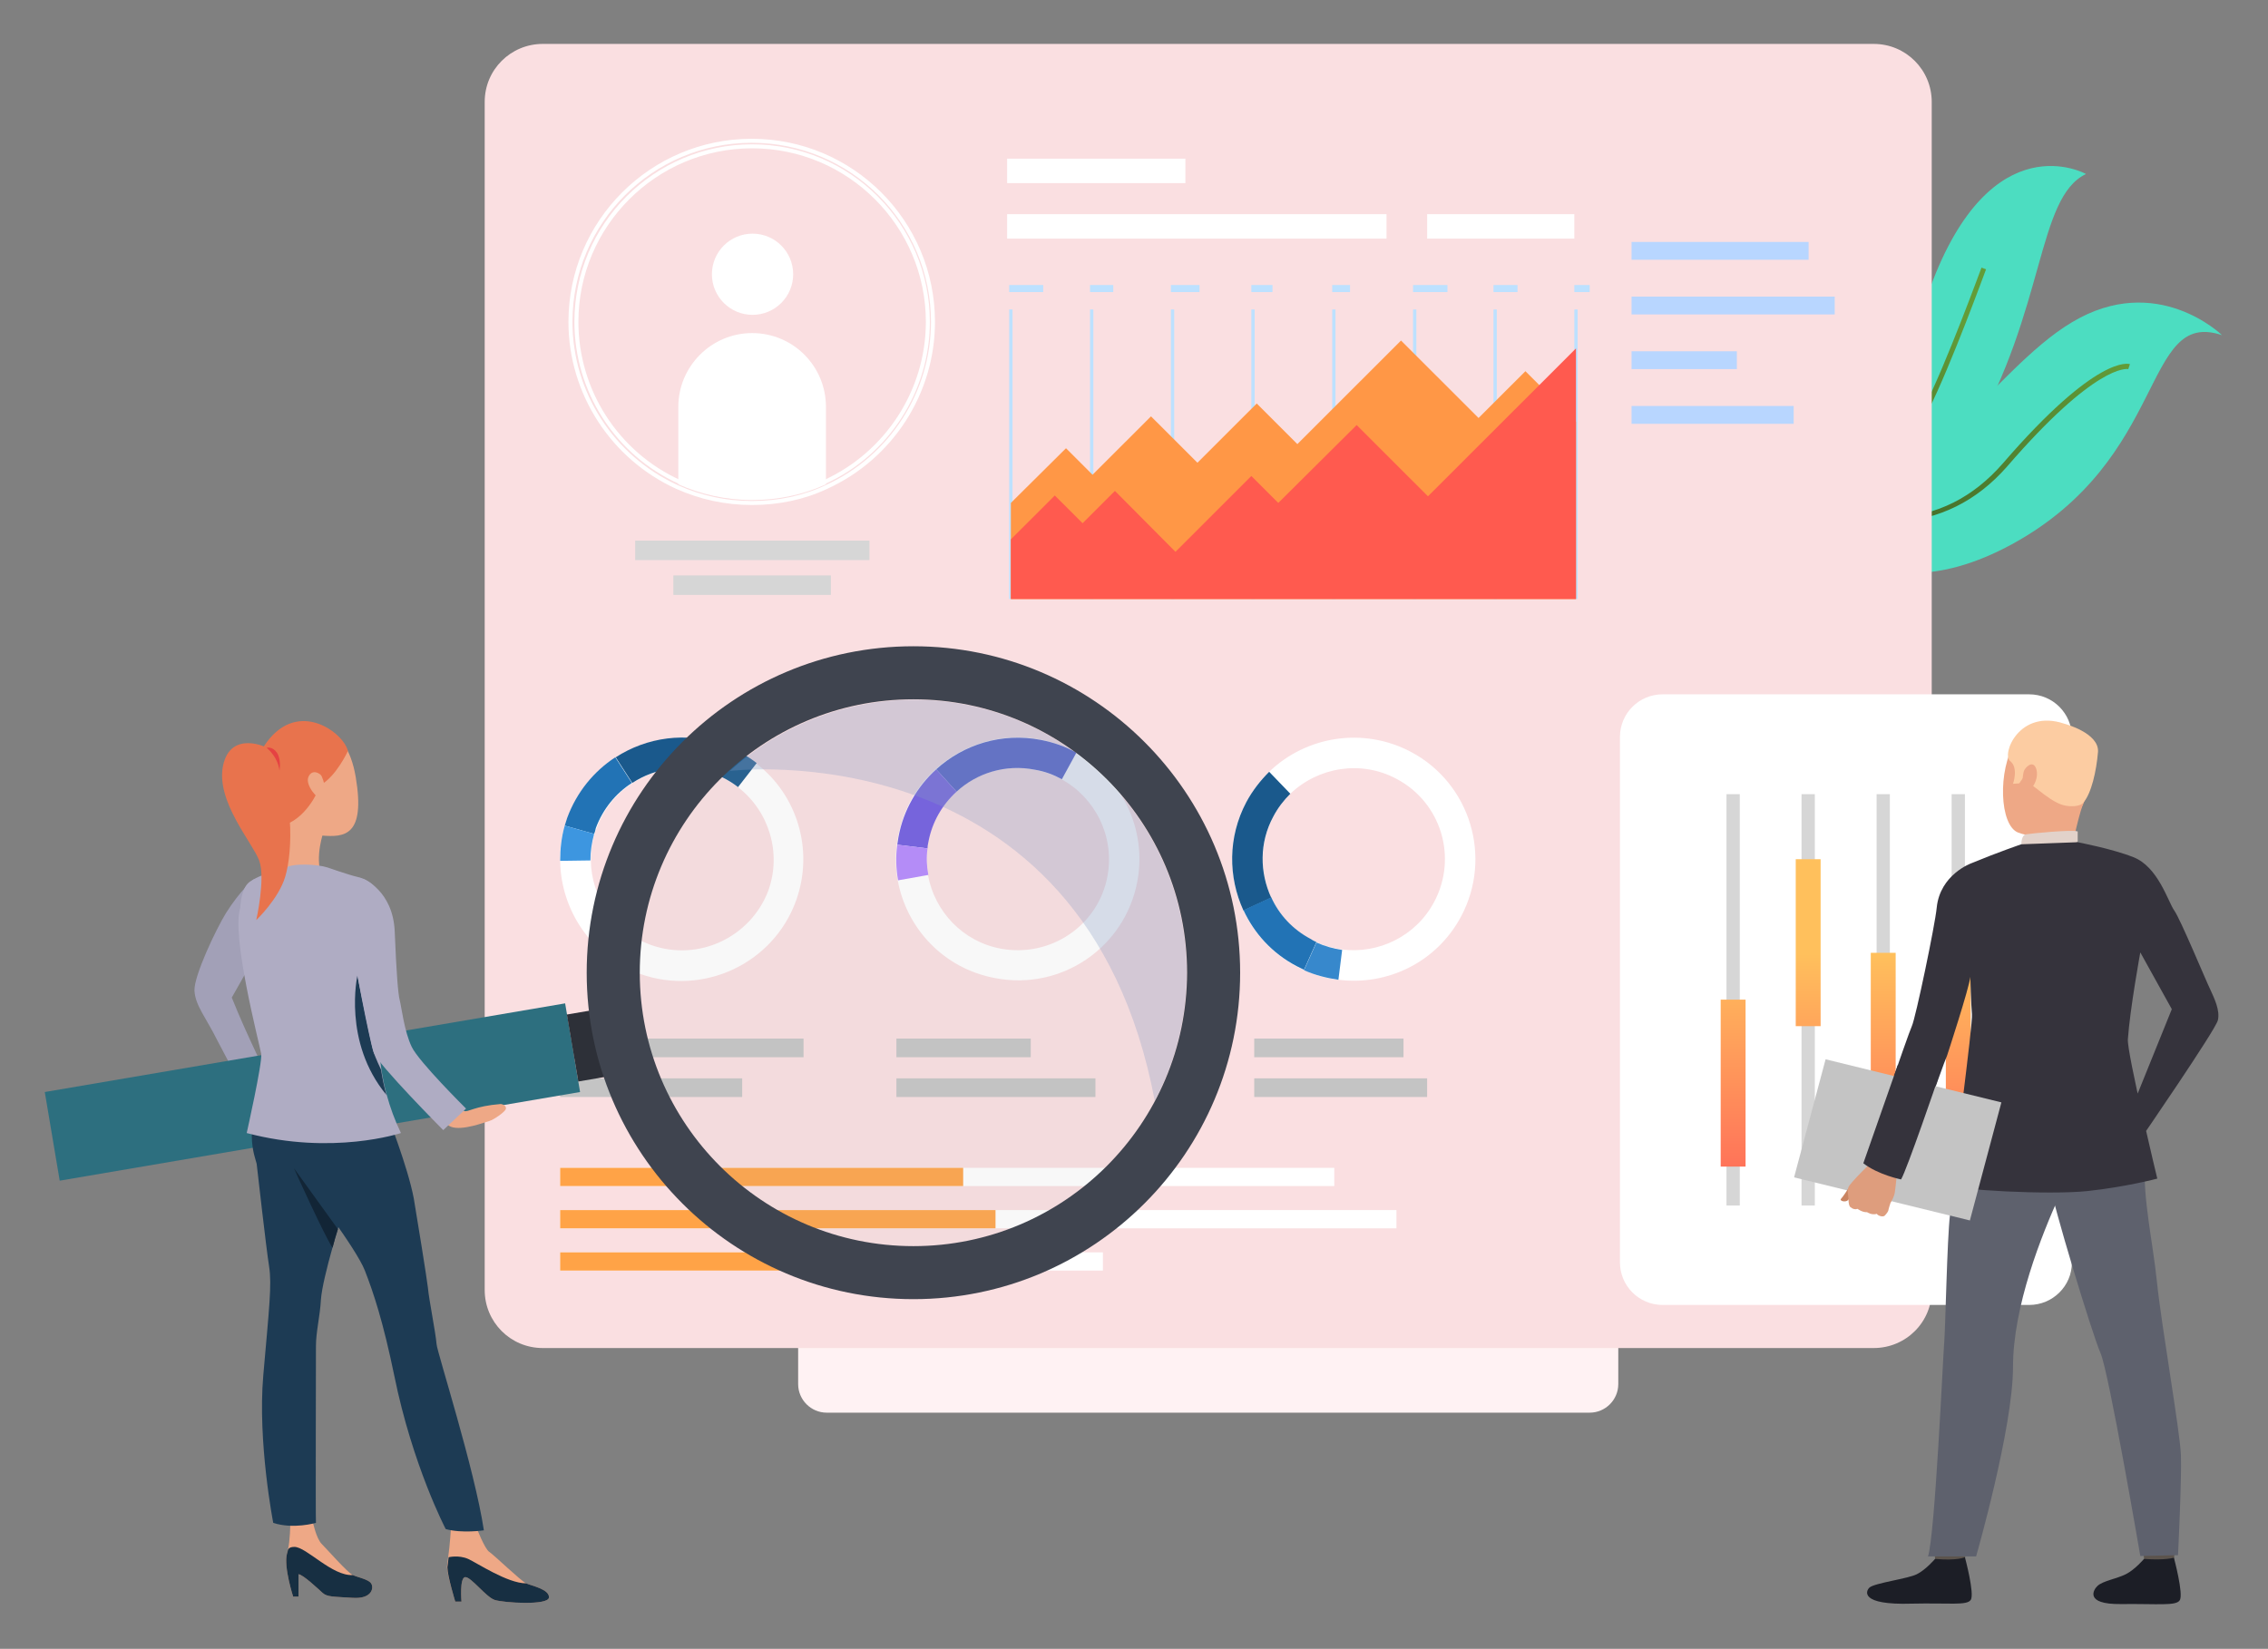 <svg width="568" height="413" viewBox="0 0 568 413" fill="none" xmlns="http://www.w3.org/2000/svg">
<rect x="0" y="0" width="568" height="413" fill="#808080" stroke="none"/>
<path d="M398.119 353.852H207.055C203.109 353.852 199.89 350.635 199.89 346.692V324.589C199.89 320.646 203.109 317.429 207.055 317.429H398.119C402.064 317.429 405.283 320.646 405.283 324.589V346.692C405.283 350.635 402.064 353.852 398.119 353.852Z" fill="#FFF2F3"/>
<path d="M447.858 128.777C446.924 128.466 446.301 128.155 446.301 128.155C446.82 127.947 447.339 127.739 447.858 127.532C455.542 123.9 469.145 111.033 483.371 72.119C498.74 30.3 522.415 43.583 522.415 43.583C510.058 49.498 512.342 77.308 493.859 109.269C477.868 136.871 454.089 130.853 447.858 128.777Z" fill="#4CDDC1"/>
<path d="M447.858 128.777C446.924 128.466 446.301 128.155 446.301 128.155C446.82 127.947 447.339 127.739 447.858 127.532C459.696 124.523 474.337 117.051 481.814 102.212C487.525 90.901 496.144 67.242 496.247 67.035L497.39 67.45C497.286 67.657 488.667 91.42 482.956 102.731C475.272 117.985 460.008 125.664 447.858 128.777Z" fill="url(#paint0_linear)"/>
<path d="M503.826 136.352C465.717 157.002 449.622 126.702 448.376 124.315C448.272 124.211 448.272 124.211 448.272 124.211C449.415 124.419 450.557 124.523 451.595 124.626C480.878 126.806 498.323 92.977 518.883 80.732C540.17 67.969 556.473 83.949 556.473 83.949C536.328 77.204 543.389 114.768 503.826 136.352Z" fill="#4CDDC1"/>
<path d="M474.649 130.749C465.096 131.164 455.854 128.155 448.274 124.315C448.17 124.211 448.17 124.211 448.17 124.211C449.312 124.419 450.454 124.523 451.493 124.626C458.346 127.739 466.342 129.919 474.545 129.607C485.033 129.192 494.171 124.626 501.647 116.014C525.218 88.722 533.11 91.109 533.422 91.213L533.214 91.835L533.006 92.458C532.591 92.354 524.699 91.317 502.582 116.947C495.001 125.56 485.552 130.23 474.649 130.749Z" fill="url(#paint1_linear)"/>
<path d="M469.249 337.664H135.925C127.826 337.664 121.388 331.126 121.388 323.136V25.527C121.388 17.433 127.93 10.999 135.925 10.999H469.249C477.348 10.999 483.786 17.537 483.786 25.527V323.032C483.89 331.126 477.348 337.664 469.249 337.664Z" fill="#FADFE1"/>
<path d="M199.371 225.594C203.94 212.83 199.578 199.029 189.402 191.246C186.91 189.378 184.106 187.822 181.095 186.68C171.749 183.256 161.885 184.813 154.097 189.793C148.697 193.322 144.44 198.51 142.051 204.944C141.844 205.566 141.636 206.189 141.428 206.915C140.598 209.821 140.182 212.83 140.286 215.736C140.494 227.98 148.074 239.499 160.327 243.961C176.215 249.564 193.659 241.367 199.371 225.594ZM163.027 236.697C153.889 233.376 148.074 224.764 147.97 215.528C147.97 213.349 148.178 211.066 148.905 208.887C149.009 208.368 149.216 207.953 149.424 207.434C151.189 202.557 154.408 198.718 158.458 196.123C164.273 192.388 171.646 191.246 178.707 193.84C180.991 194.671 183.068 195.812 184.937 197.265C192.517 203.18 195.84 213.557 192.413 223.103C187.948 234.829 174.865 240.952 163.027 236.697Z" fill="white"/>
<path d="M158.354 196.123L154.2 189.689C161.884 184.709 171.853 183.152 181.198 186.576C184.314 187.718 187.117 189.274 189.505 191.142L184.833 197.161C182.964 195.708 180.887 194.567 178.602 193.736C171.541 191.246 164.169 192.284 158.354 196.123Z" fill="#1A598C"/>
<path d="M148.801 208.887L141.429 206.811C141.636 206.189 141.844 205.566 142.052 204.84C144.44 198.406 148.697 193.218 154.097 189.689L158.251 196.123C154.201 198.717 150.982 202.661 149.217 207.434C149.113 207.953 149.009 208.368 148.801 208.887Z" fill="#2273B5"/>
<path d="M140.286 215.632C140.286 212.726 140.598 209.717 141.428 206.811L148.801 208.887C148.178 211.066 147.866 213.349 147.866 215.528L140.286 215.632Z" fill="#3D96E0"/>
<path d="M284.831 220.82C287.323 207.538 280.781 194.567 269.462 188.444C266.763 186.991 263.751 185.85 260.532 185.227C250.771 183.36 241.218 186.473 234.365 192.595C229.588 196.849 226.265 202.661 224.915 209.509C224.812 210.132 224.708 210.858 224.604 211.481C224.189 214.49 224.292 217.499 224.812 220.405C226.992 232.546 236.338 242.612 249.214 244.998C265.828 248.215 281.715 237.319 284.831 220.82ZM250.668 237.631C241.114 235.867 234.053 228.291 232.392 219.16C231.977 216.981 231.977 214.698 232.184 212.519C232.288 212 232.288 211.481 232.392 210.962C233.326 205.877 235.922 201.519 239.453 198.302C244.541 193.633 251.706 191.35 259.079 192.803C261.467 193.218 263.751 194.048 265.828 195.189C274.239 199.755 279.223 209.509 277.354 219.471C275.07 231.82 263.128 239.914 250.668 237.631Z" fill="white"/>
<path d="M239.557 198.302L234.469 192.699C241.322 186.473 250.875 183.463 260.636 185.331C263.855 185.954 266.867 186.991 269.566 188.548L265.932 195.189C263.855 194.048 261.675 193.218 259.182 192.803C251.81 191.35 244.645 193.633 239.557 198.302Z" fill="#4B59C7"/>
<path d="M232.288 212.519L224.708 211.585C224.812 210.962 224.916 210.236 225.02 209.613C226.266 202.868 229.692 197.057 234.469 192.699L239.557 198.302C236.026 201.519 233.43 205.877 232.496 210.962C232.392 211.481 232.288 212 232.288 212.519Z" fill="#6F5BE0"/>
<path d="M224.915 220.509C224.396 217.603 224.292 214.594 224.707 211.585L232.288 212.519C231.976 214.801 232.08 217.084 232.495 219.16L224.915 220.509Z" fill="#B487FE"/>
<path d="M353.364 188.34C341.423 182.011 327.093 184.397 317.851 193.321C315.567 195.501 313.697 197.991 312.14 200.896C307.467 209.613 307.571 219.679 311.413 228.084C314.113 233.895 318.682 238.876 324.704 242.093C325.327 242.404 325.95 242.715 326.574 243.027C329.377 244.272 332.285 245.102 335.192 245.413C347.445 246.97 359.802 241.055 365.929 229.537C373.82 214.698 368.213 196.227 353.364 188.34ZM359.179 225.905C354.61 234.518 345.265 238.98 336.127 237.838C333.946 237.527 331.765 237.008 329.689 235.97C329.273 235.763 328.754 235.555 328.339 235.348C323.77 232.961 320.343 229.225 318.37 224.867C315.463 218.641 315.463 211.066 318.889 204.528C320.032 202.349 321.485 200.481 323.147 198.821C330.104 192.18 340.799 190.312 349.73 195.085C360.944 201 365.098 214.802 359.179 225.905Z" fill="white"/>
<path d="M318.37 224.867L311.413 228.084C307.571 219.679 307.467 209.717 312.14 200.896C313.697 197.991 315.67 195.5 317.851 193.321L323.147 198.821C321.485 200.481 320.032 202.349 318.889 204.528C315.359 211.066 315.463 218.537 318.37 224.867Z" fill="#1A598C"/>
<path d="M329.689 235.97L326.574 242.923C325.951 242.612 325.328 242.3 324.705 241.989C318.578 238.772 314.113 233.791 311.413 227.98L318.37 224.763C320.343 229.122 323.77 232.857 328.339 235.244C328.754 235.555 329.273 235.763 329.689 235.97Z" fill="#2273B5"/>
<path d="M335.192 245.413C332.284 244.998 329.377 244.272 326.573 243.027L329.688 236.074C331.765 237.008 333.946 237.631 336.126 237.942L335.192 245.413Z" fill="#3788CC"/>
<path d="M201.24 260.148H140.286V264.818H201.24V260.148Z" fill="#C4C4C4"/>
<path d="M185.871 270.11H140.286V274.78H185.871V270.11Z" fill="#C4C4C4"/>
<path d="M258.144 260.148H224.5V264.818H258.144V260.148Z" fill="#C4C4C4"/>
<path d="M274.343 270.11H224.5V274.78H274.343V270.11Z" fill="#C4C4C4"/>
<path d="M351.494 260.148H314.112V264.818H351.494V260.148Z" fill="#C4C4C4"/>
<path d="M357.413 270.11H314.112V274.78H357.413V270.11Z" fill="#C4C4C4"/>
<path d="M452.946 60.601H408.606V65.063H452.946V60.601Z" fill="#B8D6FF"/>
<path d="M459.488 74.299H408.606V78.76H459.488V74.299Z" fill="#B8D6FF"/>
<path d="M434.982 87.996H408.606V92.458H434.982V87.996Z" fill="#B8D6FF"/>
<path d="M449.208 101.693H408.606V106.156H449.208V101.693Z" fill="#B8D6FF"/>
<path d="M334.154 292.524H140.286V297.09H334.154V292.524Z" fill="white"/>
<path d="M349.73 303.109H140.286V307.675H349.73V303.109Z" fill="white"/>
<path d="M276.212 313.693H140.286V318.259H276.212V313.693Z" fill="white"/>
<path d="M241.218 292.524H140.286V297.09H241.218V292.524Z" fill="#FFA347"/>
<path d="M249.317 303.109H140.286V307.675H249.317V303.109Z" fill="#FFA347"/>
<path d="M211.104 313.693H140.286V318.259H211.104V313.693Z" fill="#FFA347"/>
<path d="M208.094 144.135H168.635V149.012H208.094V144.135Z" fill="#D6D6D6"/>
<path d="M217.75 135.418H159.081V140.295H217.75V135.418Z" fill="#D6D6D6"/>
<path d="M188.467 78.864C194.087 78.864 198.644 74.311 198.644 68.695C198.644 63.079 194.087 58.526 188.467 58.526C182.847 58.526 178.291 63.079 178.291 68.695C178.291 74.311 182.847 78.864 188.467 78.864Z" fill="white"/>
<path d="M206.848 101.901V121.306C201.24 123.9 194.906 125.249 188.364 125.249C181.822 125.249 175.488 123.796 169.881 121.306V101.901C169.881 91.732 178.188 83.43 188.364 83.43C198.644 83.43 206.848 91.732 206.848 101.901Z" fill="white"/>
<path d="M347.237 53.648H252.225V59.771H347.237V53.648Z" fill="white"/>
<path d="M394.277 53.648H357.414V59.771H394.277V53.648Z" fill="white"/>
<path d="M296.875 39.743H252.225V45.866H296.875V39.743Z" fill="white"/>
<path d="M253.575 77.515H252.744V150.05H253.575V77.515Z" fill="#BDE1FF"/>
<path d="M273.824 77.515H272.993V150.05H273.824V77.515Z" fill="#BDE1FF"/>
<path d="M294.072 77.515H293.241V150.05H294.072V77.515Z" fill="#BDE1FF"/>
<path d="M314.217 77.515H313.387V150.05H314.217V77.515Z" fill="#BDE1FF"/>
<path d="M334.466 77.515H333.635V150.05H334.466V77.515Z" fill="#BDE1FF"/>
<path d="M354.715 77.515H353.884V150.05H354.715V77.515Z" fill="#BDE1FF"/>
<path d="M374.859 77.515H374.028V150.05H374.859V77.515Z" fill="#BDE1FF"/>
<path d="M395.107 77.515H394.276V150.05H395.107V77.515Z" fill="#BDE1FF"/>
<path d="M253.16 125.975L266.971 112.278L273.616 118.919L288.258 104.288L299.888 115.91L314.737 101.071L324.913 111.24L350.873 85.298L370.291 104.703L382.025 92.977L394.693 105.637V150.05H253.16V125.975Z" fill="#FF9746"/>
<path d="M253.16 135.107L264.167 124.108L271.124 131.06L279.224 122.966L294.384 138.22L313.387 119.23L320.136 125.975L339.762 106.467L357.622 124.315L394.693 87.27V150.05H253.16V135.107Z" fill="#FF5A4F"/>
<path d="M261.259 71.393H252.744V73.157H261.259V71.393Z" fill="#BDE1FF"/>
<path d="M278.808 71.393H272.993V73.157H278.808V71.393Z" fill="#BDE1FF"/>
<path d="M300.406 71.393H293.241V73.157H300.406V71.393Z" fill="#BDE1FF"/>
<path d="M318.682 71.393H313.387V73.157H318.682V71.393Z" fill="#BDE1FF"/>
<path d="M338.101 71.393H333.636V73.157H338.101V71.393Z" fill="#BDE1FF"/>
<path d="M362.502 71.393H353.884V73.157H362.502V71.393Z" fill="#BDE1FF"/>
<path d="M380.051 71.393H374.028V73.157H380.051V71.393Z" fill="#BDE1FF"/>
<path d="M398.118 71.393H394.276V73.157H398.118V71.393Z" fill="#BDE1FF"/>
<path d="M508.188 326.872H416.395C410.476 326.872 405.699 322.099 405.699 316.184V184.605C405.699 178.69 410.476 173.917 416.395 173.917H508.188C514.107 173.917 518.884 178.69 518.884 184.605V316.287C518.884 322.098 514.107 326.872 508.188 326.872Z" fill="white"/>
<path d="M435.709 198.925H432.386V301.967H435.709V198.925Z" fill="#D6D6D6"/>
<path d="M454.504 198.925H451.181V301.967H454.504V198.925Z" fill="#D6D6D6"/>
<path d="M473.298 198.925H469.976V301.967H473.298V198.925Z" fill="#D6D6D6"/>
<path d="M492.093 198.925H488.771V301.967H492.093V198.925Z" fill="#D6D6D6"/>
<path d="M437.162 250.394H430.932V292.213H437.162V250.394Z" fill="url(#paint2_linear)"/>
<path d="M455.958 215.217H449.728V257.035H455.958V215.217Z" fill="url(#paint3_linear)"/>
<path d="M474.752 238.668H468.521V280.487H474.752V238.668Z" fill="url(#paint4_linear)"/>
<path d="M493.548 233.895H487.317V275.714H493.548V233.895Z" fill="url(#paint5_linear)"/>
<path d="M206.952 121.992L206.945 121.995C201.307 124.659 194.943 125.994 188.364 125.994C181.789 125.994 175.525 124.66 169.567 121.992C153.339 114.601 142.863 98.383 142.863 80.628C142.863 55.585 163.199 35.263 188.26 35.263C213.321 35.263 233.657 55.585 233.657 80.628C233.657 98.383 223.181 114.602 206.952 121.992ZM206.531 120.725L206.536 120.723C222.185 113.586 232.373 97.844 232.373 80.628C232.373 56.381 212.627 36.649 188.364 36.649C164.101 36.649 144.355 56.381 144.355 80.628C144.355 97.841 154.437 113.585 170.192 120.723C175.87 123.349 182.068 124.608 188.364 124.608C194.666 124.608 200.862 123.243 206.531 120.725Z" stroke="white"/>
<path d="M64.796 237.942C64.796 237.942 73.311 218.641 63.446 220.301C63.446 220.301 60.123 223.103 56.593 228.707C53.996 232.961 48.597 244.376 48.701 248.111C48.908 251.951 51.608 254.856 54.62 260.979C54.62 260.979 60.746 272.393 60.954 273.742L67.392 270.422C67.392 270.422 61.888 259.526 58.046 249.875L64.796 237.942Z" fill="#A2A0B7"/>
<path d="M14.953 295.741L145.271 273.535L141.533 251.328L11.215 273.535L14.953 295.741Z" fill="#2D6F7F"/>
<path d="M144.828 270.9L151.789 269.714L148.928 252.938L141.967 254.123L144.828 270.9Z" fill="#2D3038"/>
<path d="M114.015 401.17H115.573C115.573 401.17 115.054 395.152 116.507 395.048C117.961 394.944 121.699 400.029 123.88 400.755C126.061 401.482 137.379 402.208 137.483 400.133C137.587 398.057 133.122 397.227 131.772 396.605C130.422 395.982 123.776 389.548 122.53 388.718C121.388 387.992 119.311 382.596 119.311 382.596L112.977 382.284C112.977 382.284 112.665 387.265 112.25 389.963C112.146 390.897 112.042 391.831 111.938 392.454C112.042 394.737 114.015 401.17 114.015 401.17Z" fill="#EEA886"/>
<path d="M73.415 399.925H74.765V394.322C75.907 394.425 79.645 397.954 80.787 398.991C81.93 400.029 83.487 399.925 88.368 400.236C93.248 400.548 93.663 397.642 92.936 396.605C92.21 395.567 89.718 395.152 88.368 394.529C87.018 393.907 81.93 388.095 80.58 386.746C79.23 385.397 78.399 381.454 78.399 381.454L72.688 381.973C72.688 381.973 72.688 385.605 72.065 388.511C71.961 388.718 71.961 389.029 71.857 389.237C71.026 392.558 73.415 399.925 73.415 399.925Z" fill="#EEA886"/>
<path d="M94.493 272.082C94.493 272.082 96.674 277.167 96.881 278.516C97.089 279.761 102.073 292.006 103.631 300.203C104.462 305.08 106.954 320.542 107.161 322.514C107.473 325.834 109.031 333.306 109.342 336.73C109.446 338.598 118.895 368.068 121.18 383.322C121.18 383.322 115.78 384.152 111.627 383.011C111.627 383.011 103.319 367.134 98.751 344.616C95.947 331.023 93.559 323.863 91.378 318.259C89.197 312.656 77.048 296.883 75.802 295.119C74.556 293.355 66.56 283.496 74.141 272.912C81.617 262.328 94.493 272.082 94.493 272.082Z" fill="#1D3B54"/>
<path d="M67.392 317.221C68.119 321.787 67.392 327.806 65.938 344.513C64.484 361.219 68.43 381.454 68.43 381.454C73.415 383.115 79.126 381.454 79.126 381.454C79.022 380.313 79.126 340.673 79.126 337.145C79.126 333.617 80.164 329.57 80.372 325.523C80.58 322.721 81.826 317.636 83.279 312.448C83.695 310.891 84.11 309.335 84.629 307.778C84.837 306.948 85.148 306.118 85.356 305.288C87.433 298.232 90.133 270.94 90.133 270.94C90.133 270.94 74.972 258.696 67.6 270.214C60.227 281.732 63.965 290.034 64.277 291.487C64.484 293.251 66.665 312.656 67.392 317.221Z" fill="#1D3B54"/>
<path d="M73.622 292.628C73.726 292.939 81.306 309.646 83.279 312.552C83.695 310.995 84.11 309.439 84.629 307.882C84.629 307.882 73.934 293.043 73.622 292.628Z" fill="#122536"/>
<path d="M73.415 399.925H74.765V394.322C75.907 394.425 79.645 397.954 80.787 398.991C81.93 400.029 83.487 399.925 88.368 400.236C93.248 400.548 93.663 397.642 92.936 396.605C92.21 395.567 89.718 395.152 88.368 394.529C83.176 394.84 76.738 387.473 73.726 387.473C72.065 387.473 72.065 388.407 72.065 388.511C71.961 388.718 71.961 389.029 71.857 389.237C71.026 392.558 73.415 399.925 73.415 399.925Z" fill="#172F42"/>
<path d="M114.015 401.17H115.573C115.573 401.17 115.053 395.152 116.507 395.048C117.961 394.944 121.699 400.029 123.88 400.755C126.06 401.482 137.379 402.208 137.483 400.133C137.586 398.057 133.121 397.227 131.771 396.605C127.099 396.605 119.518 391.52 117.234 390.482C114.846 389.444 112.354 390.067 112.354 390.067C112.25 391.001 112.146 391.935 112.042 392.558C112.042 394.737 114.015 401.17 114.015 401.17Z" fill="#172F42"/>
<path d="M81.099 208.16C81.099 208.16 78.71 214.594 80.579 219.471C80.579 219.471 71.649 218.848 71.338 217.811C71.026 216.773 71.649 207.226 70.507 204.321C69.261 201.623 81.099 208.16 81.099 208.16Z" fill="#EEA886"/>
<path d="M82.034 217.292C82.034 217.292 87.329 219.16 89.614 219.679C92.002 220.198 96.987 222.584 96.571 231.405C96.156 240.225 94.702 247.904 94.183 251.743C93.664 255.583 93.975 265.233 94.806 269.903C94.806 269.903 82.241 273.12 67.392 269.903C67.392 269.903 69.988 261.913 69.988 259.837C69.885 257.762 61.266 240.744 60.85 238.046C60.435 235.348 58.67 223.518 62.616 220.82C66.562 218.226 69.781 218.537 71.546 217.396C73.207 216.151 79.541 216.462 82.034 217.292Z" fill="#AFACC3"/>
<path d="M61.785 283.808C83.279 289.515 100.413 283.808 100.413 283.808C98.855 280.591 97.713 277.374 96.882 274.365C96.259 272.186 95.844 270.007 95.532 268.035C93.767 256.309 96.052 247.385 96.052 247.385C93.559 226.942 62.719 220.924 60.227 227.358C57.735 233.791 65.004 261.601 65.419 263.988C65.731 266.271 61.785 283.808 61.785 283.808Z" fill="#AFACC3"/>
<path d="M73.414 182.426C76.945 181.18 86.602 179.935 89.094 194.67C91.586 209.509 86.187 209.717 80.683 209.302C75.18 208.887 66.457 198.925 65.834 195.812C65.107 192.906 63.238 185.954 73.414 182.426Z" fill="#EEA886"/>
<path d="M87.121 188.133C87.121 188.133 84.213 194.463 80.267 196.642C80.267 196.642 77.879 203.387 72.583 206.085C72.583 206.085 58.669 196.849 66.768 185.954C74.868 174.954 86.186 183.671 87.121 188.133Z" fill="#E8734D"/>
<path d="M80.58 194.463C80.268 193.736 78.191 192.491 77.257 194.567C76.322 196.642 79.645 200.378 80.58 200.17C81.514 199.963 81.826 197.368 80.58 194.463Z" fill="#EEA886"/>
<path d="M67.288 187.614C66.976 187.095 57.735 182.841 55.865 191.765C53.996 200.689 63.238 211.066 64.9 215.528C66.561 219.99 64.173 230.471 64.173 230.471C64.173 230.471 69.78 225.178 71.441 219.575C73.311 213.349 73.933 197.991 67.288 187.614Z" fill="#E8734D"/>
<path d="M66.769 187.303C66.769 187.303 69.572 189.482 69.988 193.01C69.988 193.01 70.507 190.312 69.365 188.548C68.222 186.888 66.769 187.303 66.769 187.303Z" fill="#E54242"/>
<path d="M96.778 274.261C96.155 272.082 95.739 269.903 95.428 267.931C95.428 267.931 93.974 264.922 93.559 263.469C93.04 262.016 89.509 244.376 89.509 244.376C89.509 244.376 85.771 260.979 96.778 274.261Z" fill="#1D3B54"/>
<path d="M112.666 275.299C112.666 275.299 115.469 277.997 116.3 278.308C117.235 278.619 118.896 277.063 125.334 276.544C125.853 276.544 126.892 276.959 126.684 277.789C126.476 278.516 123.673 280.487 122.53 280.799C121.388 281.11 115.781 283.289 112.977 282.251C110.277 281.11 108.408 277.685 108.408 277.685L112.666 275.299Z" fill="#EEA886"/>
<path d="M91.068 220.198C91.068 220.198 98.441 223.103 98.856 233.376C99.271 243.649 99.687 248.941 100.102 250.498C100.517 252.055 101.244 258.384 103.113 262.224C104.879 265.96 116.716 277.685 116.716 277.685L111.005 283.081C111.005 283.081 94.599 266.582 93.56 263.573C92.522 260.564 88.472 239.602 88.16 236.074C87.849 233.065 84.111 220.405 91.068 220.198Z" fill="#AFACC3"/>
<path opacity="0.1" d="M228.758 314.835C268.099 314.835 299.992 282.964 299.992 243.649C299.992 204.335 268.099 172.464 228.758 172.464C189.417 172.464 157.524 204.335 157.524 243.649C157.524 282.964 189.417 314.835 228.758 314.835Z" fill="#B8B8B8"/>
<path opacity="0.3" d="M182.757 193.114C182.757 193.114 271.539 182.114 289.192 275.714C294.28 266.167 297.188 255.271 297.188 243.649C297.188 205.877 266.555 175.266 228.758 175.266C211.001 175.369 194.906 182.114 182.757 193.114Z" fill="#869AC2"/>
<path d="M228.758 161.879C183.588 161.879 146.933 198.51 146.933 243.649C146.933 288.789 183.588 325.419 228.758 325.419C273.928 325.419 310.583 288.789 310.583 243.649C310.583 198.51 273.928 161.879 228.758 161.879ZM228.758 312.137C190.96 312.137 160.224 281.525 160.224 243.649C160.224 205.877 190.857 175.162 228.758 175.162C266.555 175.162 297.292 205.774 297.292 243.649C297.188 281.525 266.555 312.137 228.758 312.137Z" fill="#3F444F"/>
<path d="M536.329 385.813C536.329 385.813 536.952 390.275 537.056 391.001C537.16 391.624 544.429 390.586 544.429 390.586L545.052 385.294C545.052 385.294 537.264 385.19 536.329 385.813Z" fill="#5C544D"/>
<path d="M536.952 390.482C536.952 390.482 534.668 393.18 532.383 394.322C530.099 395.463 526.672 395.982 525.322 397.227C524.388 398.057 521.792 401.897 531.137 401.793C540.483 401.689 544.948 402.312 545.882 400.859C546.921 399.406 544.429 390.171 544.429 390.171C544.429 390.171 542.352 390.897 536.952 390.482Z" fill="#1C1E26"/>
<path d="M483.995 385.813C483.995 385.813 484.618 390.275 484.722 391.001C484.826 391.624 492.095 390.586 492.095 390.586L492.718 385.294C492.718 385.294 484.93 385.19 483.995 385.813Z" fill="#5C544D"/>
<path d="M484.617 390.482C484.617 390.482 482.333 393.18 480.048 394.322C477.764 395.463 469.561 396.501 468.211 397.642C467.276 398.472 465.615 402.104 478.802 401.689C488.148 401.482 492.613 402.208 493.548 400.755C494.586 399.303 492.094 390.067 492.094 390.067C492.094 390.067 490.121 391.001 484.617 390.482Z" fill="#1C1E26"/>
<path d="M533.734 270.214C533.734 270.214 537.576 281.317 537.16 290.864C536.641 300.411 539.133 310.891 540.172 320.957C541.314 332.164 545.987 358.521 546.194 364.54C546.402 370.559 545.467 389.548 545.467 389.548L536.018 389.756C536.018 389.756 528.126 343.579 526.049 338.909C523.973 334.239 513.796 300.618 513.485 296.779C513.173 292.939 533.734 270.214 533.734 270.214Z" fill="#5E616D"/>
<path d="M494.171 272.186C494.171 272.186 488.979 298.439 488.356 304.354C487.629 310.269 487.214 332.787 486.902 336.419C486.591 340.051 484.618 384.36 482.853 389.86H494.898C494.898 389.86 504.14 357.691 504.14 342.437C504.14 327.183 511.304 309.335 515.873 299.269C520.442 289.204 531.034 288.996 533.838 270.318C533.734 270.214 498.013 266.271 494.171 272.186Z" fill="#5E616D"/>
<path d="M518.574 182.426C518.574 182.426 509.124 179.001 504.659 185.954C500.298 192.906 500.713 206.811 505.49 208.575C510.266 210.339 517.431 209.406 519.923 205.047C522.416 200.689 524.596 194.359 524.492 190.208C524.492 185.954 521.066 183.567 518.574 182.426Z" fill="#EEA886"/>
<path d="M507.151 208.057C507.151 208.057 507.566 210.443 506.943 211.585C506.32 212.726 518.885 212.83 518.885 212.83C518.885 212.83 519.923 206.396 521.792 201C523.765 195.604 507.151 208.057 507.151 208.057Z" fill="#EEA886"/>
<path d="M521.792 201C521.792 201 520.962 202.349 517.431 201.83C513.9 201.312 509.539 196.746 508.085 196.227C506.632 195.708 506.632 194.878 506.632 194.878L505.697 196.227L504.14 196.331C504.14 196.331 505.593 192.284 503.413 190.623C501.232 188.963 505.697 177.445 517.016 181.284C517.016 181.284 525.738 183.567 525.427 188.34C525.011 193.218 523.765 198.717 521.792 201Z" fill="#FCCCA2"/>
<path d="M506.216 211.481C506.216 211.481 506.216 209.198 507.358 208.99C508.396 208.783 519.092 207.745 520.338 208.264V210.858C520.338 210.962 517.742 212.415 506.216 211.481Z" fill="#E2D2CA"/>
<path d="M506.839 193.218C507.047 192.387 509.124 190.105 509.955 192.595C510.785 195.085 508.709 198.302 507.566 198.095C506.424 197.783 506.32 195.293 506.839 193.218Z" fill="#EEA886"/>
<path d="M506.217 211.481C506.217 211.481 500.402 213.453 493.652 216.254C493.652 216.254 485.864 219.056 485.033 227.358C484.618 231.716 479.738 255.064 478.803 257.035C477.868 259.007 467.069 290.657 466.758 291.383C466.342 292.006 475.584 295.741 476.207 295.43C476.83 295.119 486.591 266.582 487.629 264.403C487.629 264.403 493.237 247.281 493.444 244.687C493.444 244.687 493.652 251.951 493.86 254.026C494.171 256.102 488.876 295.741 488.979 296.883C489.083 298.024 513.174 299.373 522.831 298.335C532.488 297.298 540.276 295.222 540.276 295.222C540.276 295.222 532.696 263.884 532.903 260.356C533.423 252.781 536.019 238.565 536.019 238.565L543.91 252.781L533.838 277.685L536.122 285.261C536.122 285.261 554.813 258.073 555.436 255.583C556.059 253.092 554.502 249.979 553.567 247.904C552.529 245.828 546.091 230.263 544.533 228.084C542.976 225.905 540.484 217.084 534.253 214.698C529.061 212.622 520.339 210.962 520.339 210.962L506.217 211.481Z" fill="#35333C"/>
<path d="M493.34 305.703L449.312 294.911L457.204 265.337L501.232 276.129L493.34 305.703Z" fill="#C4C4C4"/>
<path d="M462.812 297.817C462.812 297.817 461.566 299.788 461.047 300.307C460.632 300.826 462.189 301.241 462.812 300.618C463.539 300.099 462.812 297.817 462.812 297.817Z" fill="#C98462"/>
<path d="M471.949 304.562C471.949 304.562 472.676 303.835 472.884 303.316C472.884 303.316 473.092 302.382 473.299 301.76C473.403 301.552 473.403 301.345 473.507 301.241C473.715 300.826 474.338 299.892 474.545 298.647C474.753 297.401 475.272 292.006 475.272 292.006L471.846 291.175L469.146 290.657C469.146 290.657 463.227 296.364 462.915 297.402C462.915 297.505 462.812 297.609 462.812 297.713C462.604 298.647 462.915 299.477 462.915 299.996C462.915 300.203 462.915 302.071 463.435 302.382C464.058 302.901 464.681 303.005 465.2 302.797C465.2 302.797 466.446 303.731 467.588 303.628C467.588 303.628 468.73 304.458 470.08 304.043C469.977 304.25 471.223 304.977 471.949 304.562Z" fill="#DE9D7D"/>
<path d="M485.345 270.214C485.345 270.214 477.557 293.043 476.104 295.43C476.104 295.43 470.393 294.288 466.654 291.383L475.273 266.79L485.345 270.214Z" fill="#35333C"/>
<defs>
<linearGradient id="paint0_linear" x1="450.998" y1="137.496" x2="487.764" y2="78.346" gradientUnits="userSpaceOnUse">
<stop offset="0.005" stop-color="#3C6127"/>
<stop offset="1" stop-color="#639C38"/>
</linearGradient>
<linearGradient id="paint1_linear" x1="457.122" y1="135.43" x2="525.656" y2="81.157" gradientUnits="userSpaceOnUse">
<stop offset="0.005" stop-color="#3C6127"/>
<stop offset="1" stop-color="#639C38"/>
</linearGradient>
<linearGradient id="paint2_linear" x1="434.072" y1="238.867" x2="434.072" y2="333.633" gradientUnits="userSpaceOnUse">
<stop stop-color="#FFC05C"/>
<stop offset="1" stop-color="#FF3857"/>
</linearGradient>
<linearGradient id="paint3_linear" x1="452.867" y1="238.867" x2="452.867" y2="333.633" gradientUnits="userSpaceOnUse">
<stop stop-color="#FFC05C"/>
<stop offset="1" stop-color="#FF3857"/>
</linearGradient>
<linearGradient id="paint4_linear" x1="471.66" y1="238.866" x2="471.66" y2="333.633" gradientUnits="userSpaceOnUse">
<stop stop-color="#FFC05C"/>
<stop offset="1" stop-color="#FF3857"/>
</linearGradient>
<linearGradient id="paint5_linear" x1="490.454" y1="238.866" x2="490.454" y2="333.635" gradientUnits="userSpaceOnUse">
<stop stop-color="#FFC05C"/>
<stop offset="1" stop-color="#FF3857"/>
</linearGradient>
</defs>
</svg>
